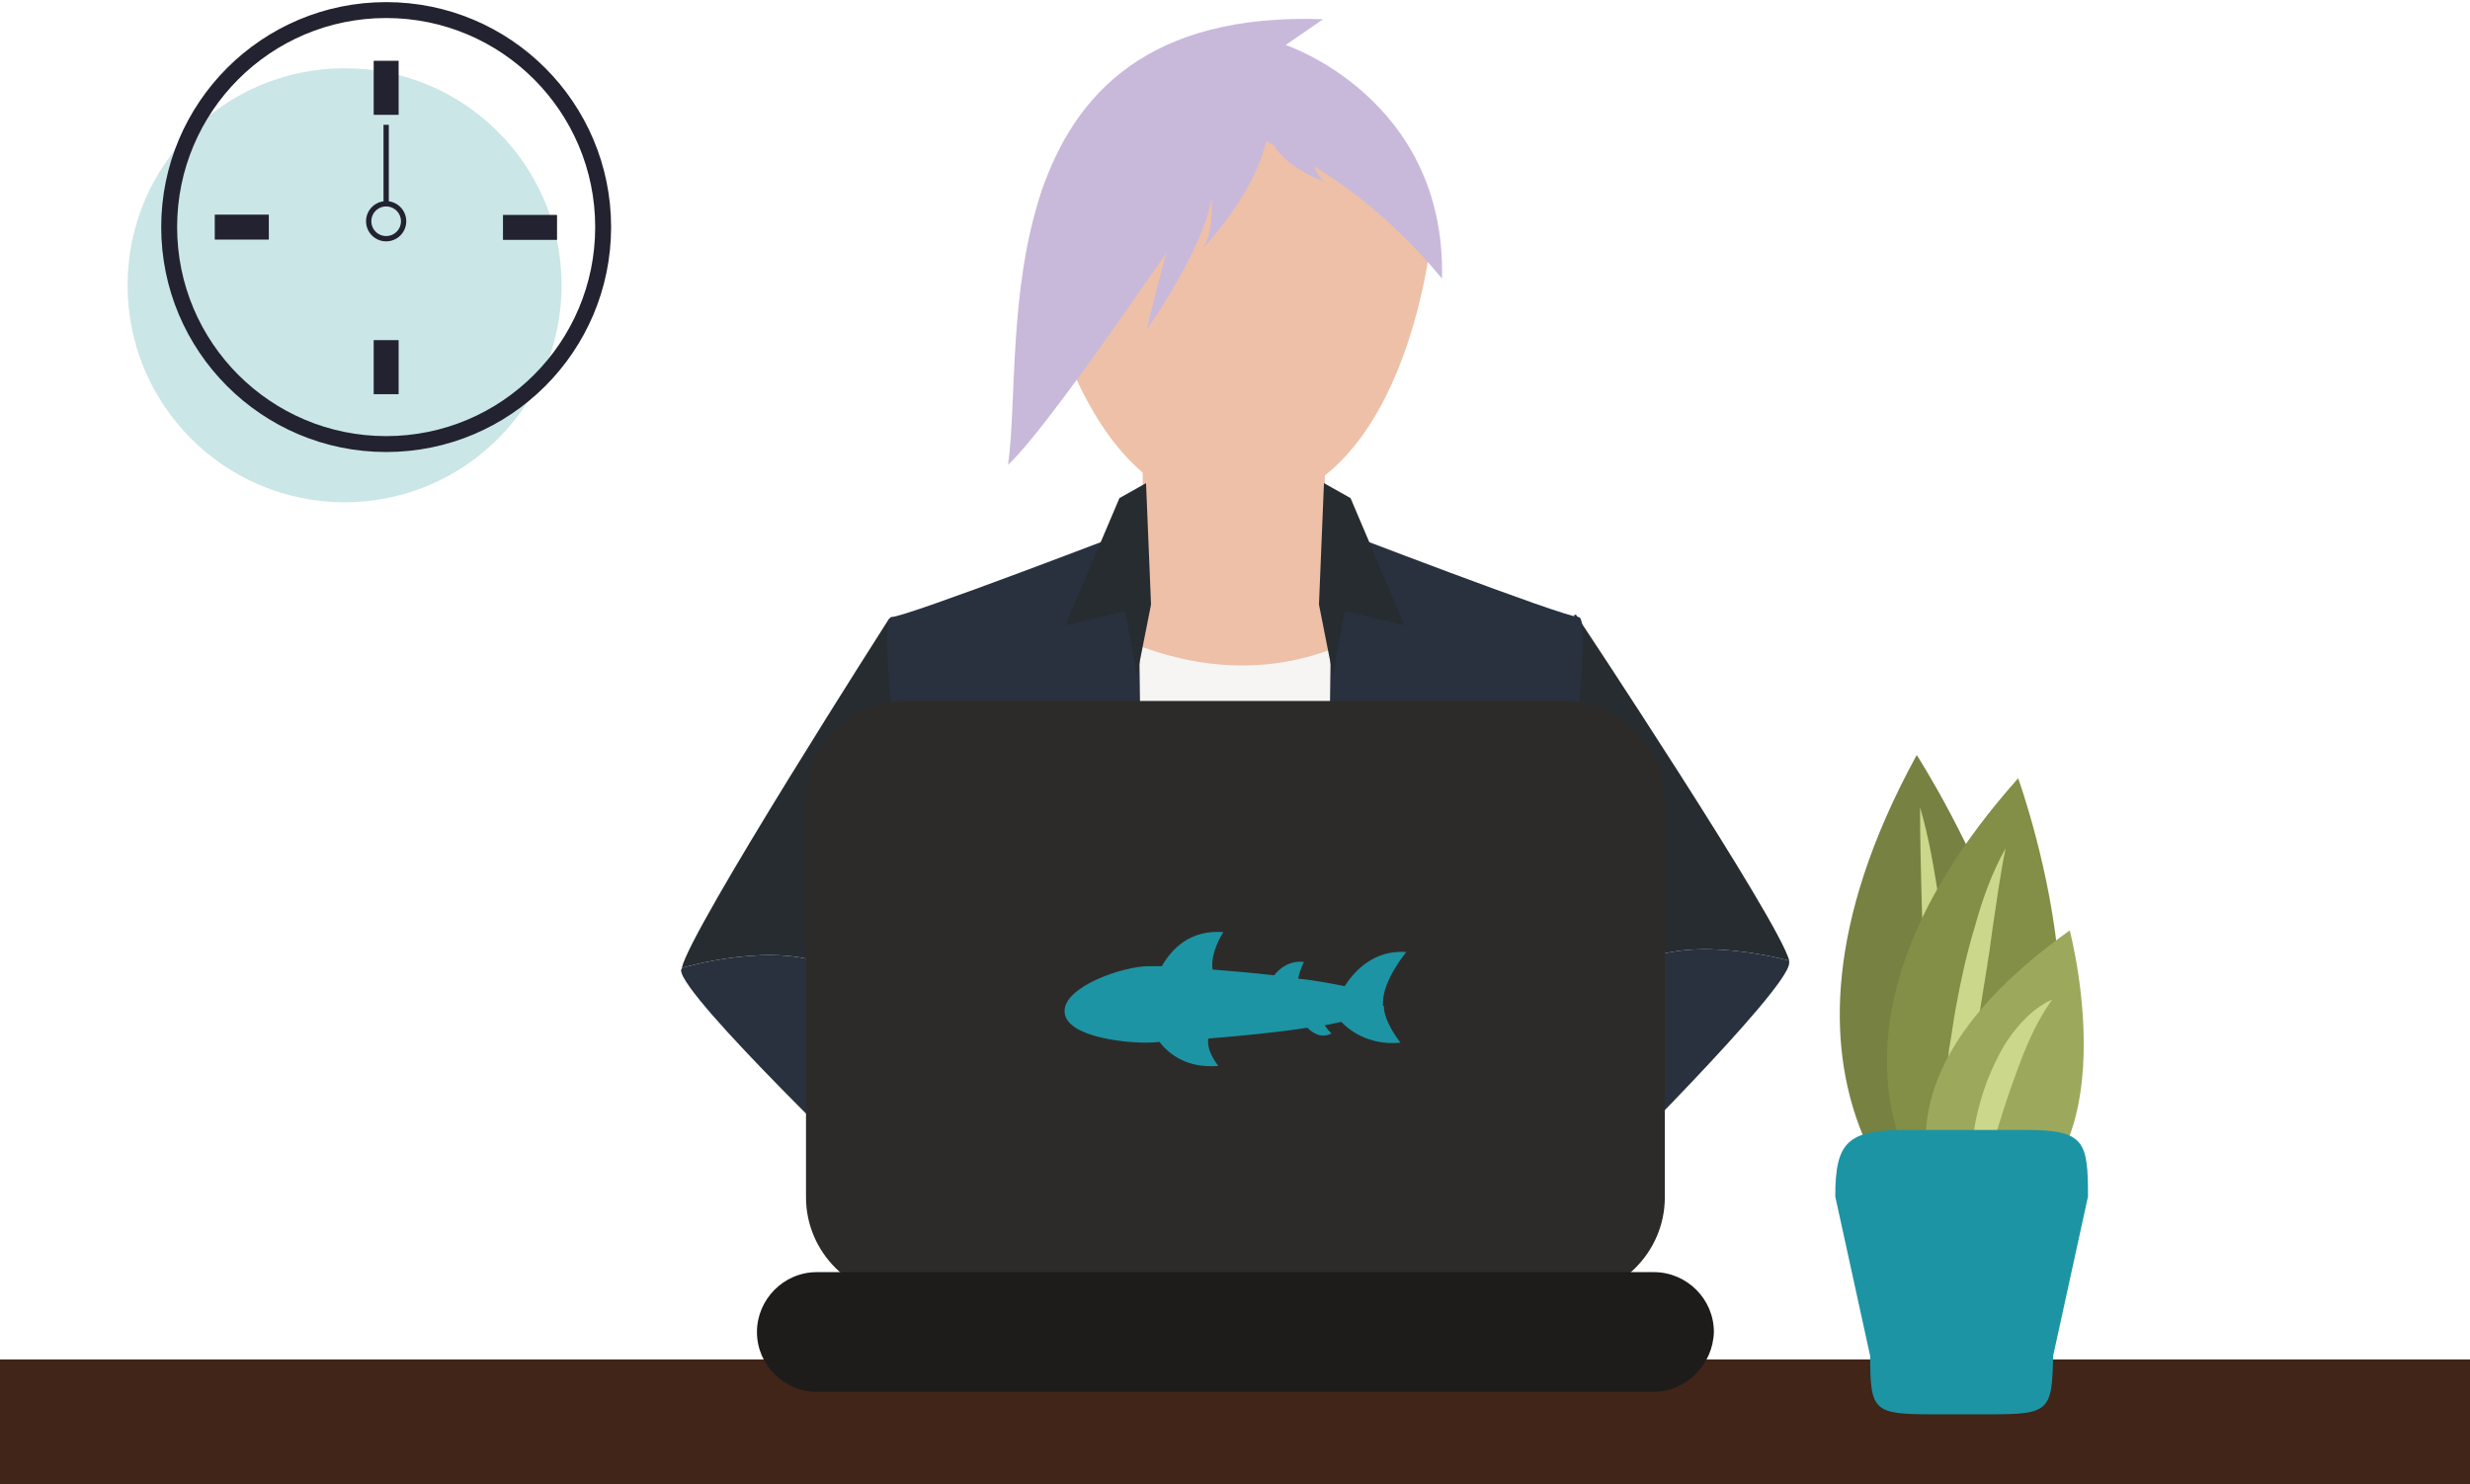 <svg width="466" height="280" viewBox="0 0 466 280" fill="none" xmlns="http://www.w3.org/2000/svg">
<g id="All">
<path id="Desk" d="M568.665 256.472H-102.665V280H568.665V256.472Z" fill="#412518"/>
<g id="Me">
<path id="Vector" d="M249.94 76.248H215.589V105.893H249.94V76.248Z" fill="#EEC0A8"/>
<path id="Vector_2" d="M214.648 99.619L170.729 119.54L179.827 219.612H286.487L295.898 119.54L249.94 99.619H214.648Z" fill="#EEC0A8"/>
<path id="Vector_3" d="M199.433 113.422C199.433 113.422 233.314 140.715 266.566 113.422L263.429 207.063L195.198 209.416L199.433 113.422Z" fill="#F6F5F3"/>
<g id="Rarm">
<path id="Vector_4" d="M167.756 116.692C167.756 116.692 130.223 175.329 128.63 182.613C128.63 182.613 146.779 177.18 157.041 182.579L156.872 182.272L173.219 151.323L168.07 116.679L167.756 116.692Z" fill="#272C30"/>
<path id="Vector_5" d="M157.041 182.579C146.779 177.18 128.63 182.613 128.63 182.613C128.636 182.77 128.485 182.933 128.492 183.09C128.692 188.105 166.227 223.968 166.227 223.968L168.749 208.484C168.906 208.478 163.597 193.463 157.041 182.579Z" fill="#29313F"/>
<path id="Vector_6" d="M214.648 99.619C214.648 99.619 171.043 116.402 168.22 116.402C165.396 116.402 170.259 150.283 170.259 150.283L175.278 219.612H216.217L214.648 99.619Z" fill="#29313F"/>
<g id="Group">
<path id="Vector_7" d="M211.197 93.973L201.002 117.971L212.295 115.305L214.491 127.539L217.158 114.05L216.217 91.149L211.197 93.973Z" fill="#272C30"/>
</g>
</g>
<g id="Larm">
<path id="Vector_8" d="M297.342 115.98C297.342 115.98 335.847 173.984 337.561 181.241C337.561 181.241 319.324 176.11 309.153 181.68L309.317 181.37L292.457 150.698L297.028 115.973L297.342 115.98Z" fill="#272C30"/>
<path id="Vector_9" d="M337.561 181.241C337.561 181.241 319.324 176.11 309.153 181.68C302.779 192.671 297.722 207.773 297.722 207.773L300.501 223.213C300.501 223.213 337.434 186.729 337.55 181.711C337.55 181.711 337.554 181.554 337.561 181.241Z" fill="#29313F"/>
<path id="Vector_10" d="M251.352 99.619C251.352 99.619 294.957 116.402 297.78 116.402C300.603 116.402 295.741 150.283 295.741 150.283L290.722 219.612H249.783L251.352 99.619Z" fill="#29313F"/>
<g id="Group_2">
<path id="Vector_11" d="M254.802 93.973L264.998 117.971L253.705 115.305L251.509 127.539L248.842 114.05L249.783 91.149L254.802 93.973Z" fill="#272C30"/>
</g>
</g>
<path id="Face" d="M270.174 43.152C270.174 26.683 253.391 13.35 232.686 13.35C211.982 13.35 196.14 26.212 195.198 43.152C195.042 47.701 203.355 95.698 232.686 95.698C264.998 95.698 270.174 45.191 270.174 43.152Z" fill="#EEC0A8"/>
<g id="Hair">
<path id="Vector_12" d="M226.883 23.546C226.883 23.546 230.804 41.898 226.883 46.917C226.883 46.917 245.548 27.624 237.235 15.076C228.765 2.527 226.883 23.546 226.883 23.546Z" fill="#C8B9DB"/>
<path id="Vector_13" d="M223.432 35.153C218.569 52.563 216.374 62.132 216.374 62.132C216.374 62.132 231.431 40.956 228.451 32.173C225.471 23.546 223.432 35.153 223.432 35.153Z" fill="#C8B9DB"/>
<path id="Vector_14" d="M245.705 23.859C245.705 23.859 247.43 33.114 250.097 34.368C250.097 34.368 238.019 30.29 239.431 22.605C240.843 14.762 245.705 23.859 245.705 23.859Z" fill="#C8B9DB"/>
<path id="Vector_15" d="M235.196 25.271C235.196 25.271 199.59 79.072 190.179 87.698C193.473 64.641 183.905 1.273 249.626 3.625L242.568 8.488C242.568 8.488 272.841 18.526 272.056 52.563C271.899 52.563 257.312 33.114 235.196 25.271Z" fill="#C8B9DB"/>
</g>
</g>
<g id="Laptop">
<path id="Vector_16" d="M295.271 244.708H170.886C160.534 244.708 152.064 236.238 152.064 225.886V151.067C152.064 140.715 160.534 132.245 170.886 132.245H295.271C305.623 132.245 314.093 140.715 314.093 151.067V225.886C314.093 236.238 305.623 244.708 295.271 244.708Z" fill="#2D2B29"/>
<path id="Vector_17" d="M311.897 262.589H154.103C147.986 262.589 142.81 257.57 142.81 251.296C142.81 245.179 147.829 240.002 154.103 240.002H312.054C318.171 240.002 323.347 245.022 323.347 251.296C323.19 257.413 318.171 262.589 311.897 262.589Z" fill="#1E1C1A"/>
</g>
<path id="Shark" d="M260.92 189.339C260.763 185.104 265.312 179.614 265.312 179.614C259.351 179.144 255.587 183.065 253.705 186.045C251.195 185.575 248.215 184.947 244.921 184.633C245.235 182.908 246.019 181.496 246.019 181.496C243.509 181.183 241.627 182.438 240.372 184.006C236.451 183.535 232.373 183.222 228.765 182.908C228.294 179.614 230.804 175.85 230.804 175.85C224.53 175.379 221.079 178.987 219.197 182.281C218.883 182.281 218.57 182.281 218.256 182.281C217.628 182.281 217.001 182.281 216.687 182.281C211.982 182.281 200.845 186.045 200.845 190.751C200.845 195.456 211.511 196.711 216.217 196.711C216.687 196.711 217.628 196.711 218.726 196.554C220.609 198.907 223.903 201.574 229.863 201.103C229.863 201.103 227.51 198.28 227.981 195.927C233.784 195.456 240.686 194.829 246.646 193.888C247.744 194.986 249.313 195.927 251.195 194.986C251.195 194.986 250.411 194.201 249.94 193.417C251.038 193.26 252.136 192.947 253.077 192.79C254.175 194.045 258.096 197.339 264.214 196.711C264.214 196.711 261.077 192.79 261.077 189.81C260.763 189.653 260.92 189.496 260.92 189.339Z" fill="#1C94A4"/>
<g id="Plant">
<g id="Lef3">
<path id="Vector_18" d="M366.168 234.042C366.168 234.042 326.484 206.593 361.619 142.44C361.619 142.44 406.95 212.553 368.05 233.415" fill="#778142"/>
<g id="Group_3">
<path id="Vector_19" d="M367.893 224.16C366.639 218.2 365.854 212.239 365.227 206.279C364.913 203.299 364.6 200.319 364.286 197.338L363.502 188.398C363.031 182.437 362.717 176.477 362.56 170.36C362.404 164.399 362.247 158.282 362.247 152.322C363.972 158.125 364.913 164.086 365.854 170.046C366.795 176.006 367.423 181.967 368.05 187.927L368.835 196.868C368.991 199.848 369.305 202.828 369.305 205.809C369.619 211.769 369.619 217.886 369.305 223.847L367.893 224.16Z" fill="#CBD78B"/>
</g>
</g>
<g id="Lef2">
<path id="Vector_20" d="M365.384 227.768C365.384 227.768 336.209 196.868 380.755 146.832C380.755 146.832 405.852 216.004 367.266 227.454" fill="#838E46"/>
<g id="Group_4">
<path id="Vector_21" d="M366.011 221.337C366.011 216.004 366.325 210.828 366.795 205.652C367.109 202.985 367.423 200.476 367.737 197.809C368.207 195.299 368.521 192.633 368.991 190.123C369.933 184.947 371.03 179.928 372.599 174.752C374.011 169.732 375.736 164.713 378.403 160.008C377.305 165.184 376.677 170.36 375.893 175.379C375.266 180.555 374.324 185.575 373.54 190.751L372.285 198.436C371.815 200.946 371.344 203.613 370.874 206.122C369.933 211.298 368.835 216.318 367.423 221.337H366.011Z" fill="#CBD78B"/>
</g>
</g>
<g id="Lef1">
<path id="Vector_22" d="M368.521 230.591C368.521 230.591 347.346 206.279 390.48 175.536C390.48 175.536 403.97 226.199 370.089 230.591" fill="#9CA85C"/>
<g id="Group_5">
<path id="Vector_23" d="M371.972 222.906C371.658 219.612 371.972 216.318 372.442 213.181C372.913 210.044 373.854 206.75 374.952 203.769C376.207 200.789 377.618 197.652 379.657 194.986C381.696 192.319 384.049 189.966 387.186 188.555C385.304 191.221 383.892 193.888 382.638 196.711C381.383 199.534 380.442 202.358 379.344 205.338C377.305 211.142 375.736 217.102 373.54 223.062L371.972 222.906Z" fill="#CBD78B"/>
</g>
</g>
<path id="Pot" d="M375.579 266.824H364.443C353.463 266.824 352.836 266.197 352.836 255.845L346.248 225.729C346.248 215.377 348.601 213.181 359.58 213.181H382.324C393.304 213.181 393.931 215.377 393.931 225.729L387.343 255.845C387.186 266.197 386.559 266.824 375.579 266.824Z" fill="#1C94A4"/>
</g>
<g id="Clock">
<path id="Vector_24" d="M65.011 94.757C87.62 94.757 105.949 76.428 105.949 53.818C105.949 31.209 87.62 12.88 65.011 12.88C42.401 12.88 24.072 31.209 24.072 53.818C24.072 76.428 42.401 94.757 65.011 94.757Z" fill="#B4DCDC" fill-opacity="0.7"/>
<path id="Vector_25" d="M72.853 83.777C95.463 83.777 113.792 65.448 113.792 42.839C113.792 20.229 95.463 1.9 72.853 1.9C50.243 1.9 31.915 20.229 31.915 42.839C31.915 65.448 50.243 83.777 72.853 83.777Z" stroke="#222230" stroke-width="3" stroke-miterlimit="10"/>
<g id="Group_6">
<g id="Group_7">
<path id="Vector_26" d="M75.206 11.468H70.501V21.663H75.206V11.468Z" fill="#222230"/>
</g>
<g id="Group_8">
<path id="Vector_27" d="M75.206 64.171H70.501V74.366H75.206V64.171Z" fill="#222230"/>
</g>
</g>
<g id="Group_9">
<g id="Group_10">
<path id="Vector_28" d="M105.091 45.253V40.547H94.896V45.253H105.091Z" fill="#222230"/>
</g>
<g id="Group_11">
<path id="Vector_29" d="M50.716 45.201V40.495H40.52V45.201H50.716Z" fill="#222230"/>
</g>
</g>
</g>
<g id="ClockArm">
<path id="Vector_30" d="M72.853 45.034C74.672 45.034 76.147 43.56 76.147 41.74C76.147 39.921 74.672 38.447 72.853 38.447C71.034 38.447 69.559 39.921 69.559 41.74C69.559 43.56 71.034 45.034 72.853 45.034Z" stroke="#222230" stroke-miterlimit="10"/>
<path id="Vector_31" d="M72.853 23.546V38.447" stroke="#222230" stroke-miterlimit="10"/>
</g>
</g>
</svg>
